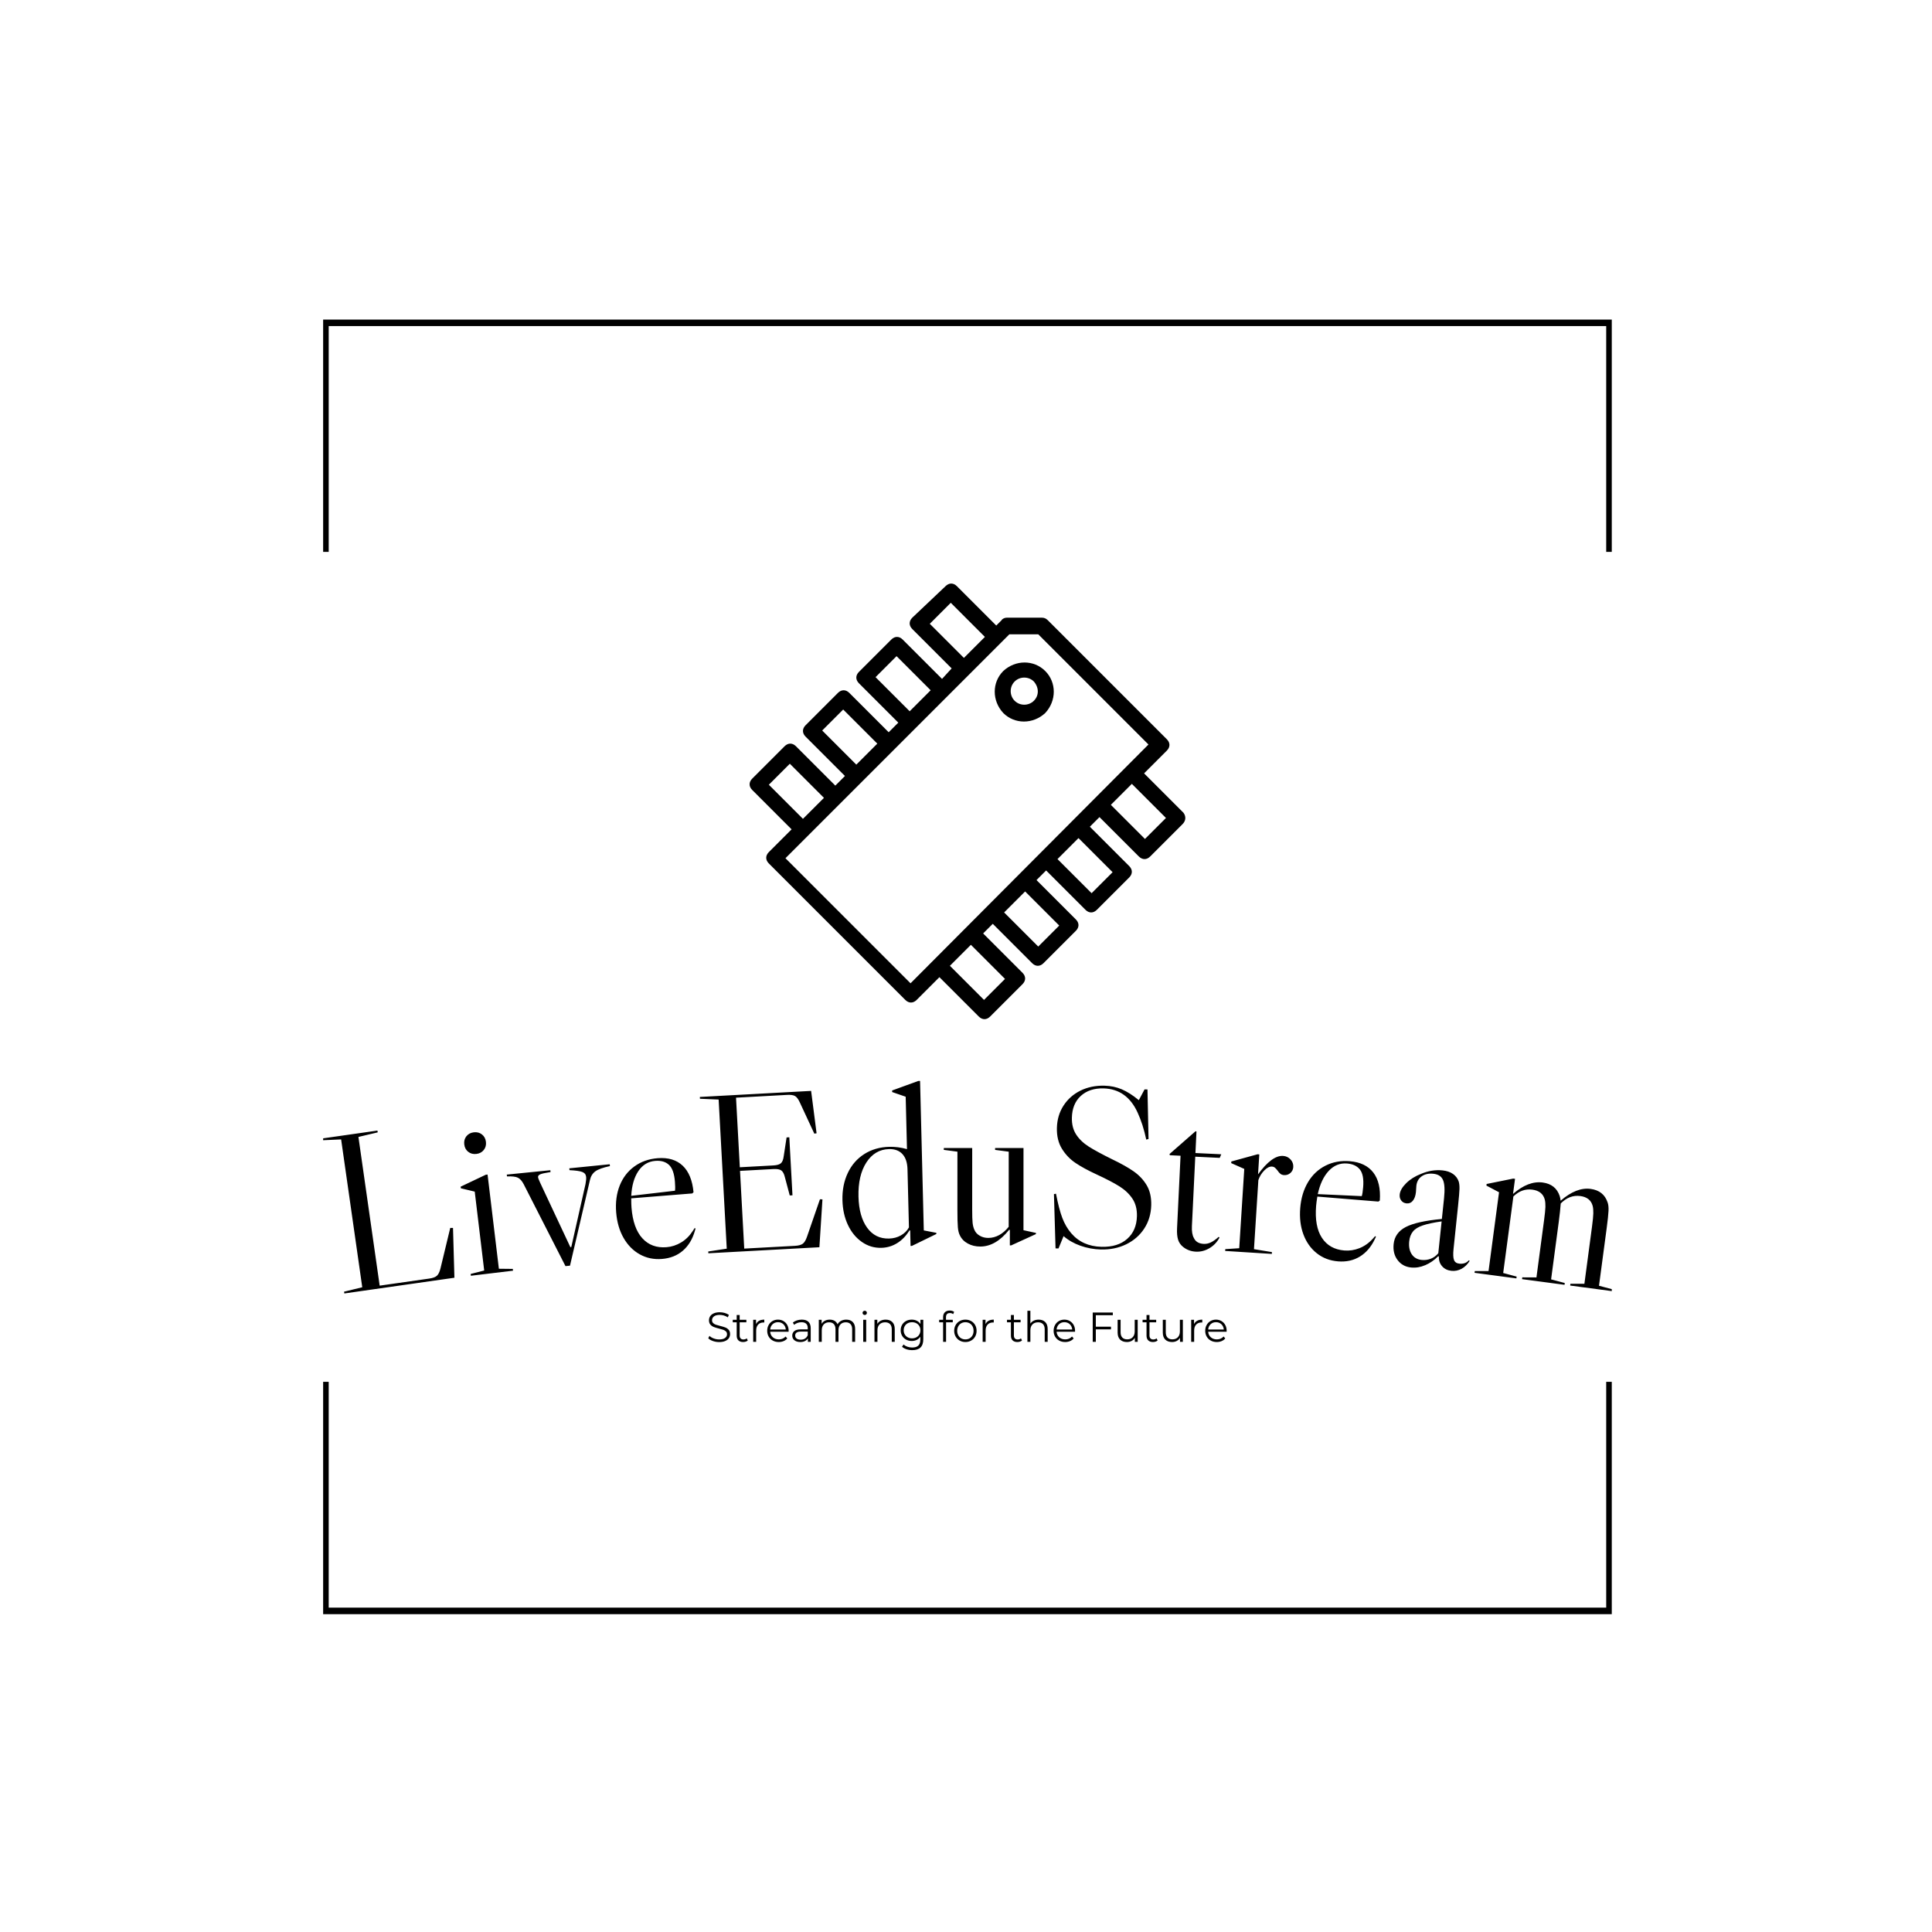 <svg xmlns="http://www.w3.org/2000/svg" version="1.1" xmlns:xlink="http://www.w3.org/1999/xlink" xmlns:svgjs="http://svgjs.dev/svgjs" width="1500" height="1500" viewBox="0 0 1500 1500"><rect width="1500" height="1500" fill="#ffffff"></rect><g transform="matrix(0.667,0,0,0.667,250.884,244.41)"><svg viewBox="0 0 244 247" data-background-color="#f2dbc2" preserveAspectRatio="xMidYMid meet" height="1518" width="1500" xmlns="http://www.w3.org/2000/svg" xmlns:xlink="http://www.w3.org/1999/xlink"><g id="tight-bounds" transform="matrix(1,0,0,1,-0.216,-0.1)"><svg viewBox="0 0 244.431 247.2" height="247.2" width="244.431"><g><svg></svg></g><g><svg viewBox="0 0 244.431 247.2" height="247.2" width="244.431"><g transform="matrix(1,0,0,1,0,51.003)"><svg viewBox="0 0 244.431 145.194" height="145.194" width="244.431"><g><svg viewBox="0 0 244.431 145.194" height="145.194" width="244.431"><g transform="matrix(1,0,0,1,0,94.203)"><svg viewBox="0 0 244.431 50.991" height="50.991" width="244.431"><g id="textblocktransform"><svg viewBox="0 0 244.431 50.991" height="50.991" width="244.431" id="textblock"><g><svg viewBox="0 0 244.431 40.255" height="40.255" width="244.431"><g transform="matrix(1,0,0,1,0,0)"><svg width="244.431" viewBox="-1.37 -35.868 278.523 45.869" height="40.255" data-palette-color="#473829"><path d="M2.719-23.245l4.559 31.905-3.924 0.955 0.055 0.386 23.759-3.394-0.303-10.746-0.597-0.005-2.113 8.757c-0.189 0.754-0.444 1.276-0.766 1.564-0.315 0.294-0.862 0.497-1.641 0.608v0l-10.711 1.53-4.585-32.094 4.162-0.988-0.056-0.386-11.928 1.704 0.055 0.386zM29.293-22.165c-0.082-0.682 0.069-1.267 0.454-1.757 0.391-0.49 0.924-0.776 1.599-0.857v0c0.682-0.082 1.267 0.069 1.757 0.454 0.496 0.384 0.785 0.916 0.866 1.599v0c0.082 0.682-0.073 1.268-0.464 1.757-0.384 0.489-0.918 0.775-1.599 0.857v0c-0.675 0.081-1.261-0.07-1.756-0.454-0.489-0.384-0.775-0.918-0.857-1.599zM36.764 4.666l-2.441-20.334-0.397 0.047-5.412 2.574 0.042 0.347 2.997 0.718 2.043 17.028-2.922 0.743 0.047 0.388 9.094-1.092-0.046-0.387zM52.112 4.001l4.3-18.452c0.178-0.835 0.572-1.474 1.184-1.917 0.613-0.437 1.657-0.809 3.134-1.119v0l-0.04-0.398-8.726 0.876 0.04 0.398c1.319 0.062 2.237 0.191 2.752 0.387 0.508 0.19 0.789 0.547 0.841 1.071v0c0.036 0.358-0.01 0.872-0.136 1.541v0l-3.069 13.595-0.199 0.02-6.507-13.87c-0.291-0.627-0.446-1.037-0.465-1.23v0c-0.026-0.259 0.125-0.461 0.452-0.608 0.333-0.154 1.08-0.319 2.241-0.496v0l-0.04-0.398-9.402 0.943 0.04 0.398c1.107-0.051 1.894 0.041 2.359 0.276 0.472 0.234 0.892 0.708 1.258 1.421v0l9.008 17.659zM78.61-3.49l0.392-0.613 0.207 0.073-0.156 0.555c-0.513 1.78-1.372 3.193-2.579 4.24-1.213 1.047-2.714 1.642-4.502 1.786v0c-1.761 0.141-3.359-0.188-4.794-0.99-1.442-0.8-2.61-1.984-3.506-3.551-0.895-1.567-1.427-3.407-1.597-5.52v0c-0.17-2.12 0.083-4.043 0.761-5.769 0.685-1.72 1.738-3.096 3.16-4.126 1.422-1.037 3.093-1.633 5.013-1.787v0c2.279-0.183 4.085 0.354 5.416 1.612 1.324 1.251 2.106 3.162 2.347 5.73v0l-0.27 0.263-13.178 1.058c0.002 0.856 0.022 1.526 0.061 2.011v0c0.238 2.964 1.02 5.168 2.347 6.614 1.327 1.452 3.064 2.092 5.21 1.919v0c1.11-0.089 2.156-0.427 3.139-1.015 0.989-0.588 1.832-1.418 2.529-2.49zM70.514-18.611c-1.528 0.123-2.747 0.859-3.655 2.21-0.902 1.35-1.411 3.126-1.528 5.329v0l9.442-1.099c0.062-0.4 0.056-1.055-0.017-1.965v0c-0.141-1.754-0.572-2.964-1.295-3.628-0.722-0.664-1.705-0.947-2.947-0.847zM106.055-10.327l0.542 0.02-0.66 10.331-23.964 1.305-0.022-0.389 3.993-0.608-1.752-32.183-4.035-0.171-0.021-0.389 24.014-1.307 1.18 9.149-0.487 0.077-3.108-6.691c-0.334-0.736-0.68-1.208-1.039-1.416-0.352-0.215-0.921-0.3-1.706-0.258v0l-11.044 0.602 0.818 15.017 7.229-0.393c0.785-0.043 1.334-0.203 1.646-0.48 0.312-0.277 0.514-0.796 0.607-1.556v0l0.612-4.009 0.59-0.032 0.681 12.522-0.589 0.032-1.044-3.919c-0.174-0.738-0.431-1.228-0.772-1.471-0.341-0.249-0.904-0.351-1.689-0.308v0l-7.229 0.393 0.913 16.775 10.954-0.596c0.779-0.042 1.341-0.197 1.687-0.462 0.346-0.259 0.647-0.756 0.9-1.491v0zM119.3 0.151c1.24-0.031 2.382-0.369 3.425-1.016 1.044-0.646 1.928-1.565 2.653-2.756v0l0.151 0.036 0.082 3.329 0.29-0.007 5.278-2.572-0.006-0.25-2.704-0.523-0.803-32.26-0.399 0.01-5.631 2.05 0.008 0.34 2.916 1.008 0.281 11.307c-1.283-0.362-2.561-0.526-3.833-0.495v0c-2.019 0.05-3.81 0.568-5.373 1.554-1.562 0.993-2.752 2.356-3.569 4.09-0.824 1.734-1.208 3.695-1.155 5.88v0c0.05 1.993 0.444 3.77 1.183 5.333 0.739 1.569 1.743 2.794 3.013 3.676 1.262 0.882 2.66 1.304 4.193 1.266zM120.96-1.851c-1.986 0.049-3.563-0.735-4.73-2.353-1.167-1.625-1.786-3.857-1.857-6.696v0c-0.075-3.032 0.49-5.487 1.698-7.364 1.214-1.877 2.847-2.842 4.899-2.893v0c1.24-0.031 2.206 0.332 2.898 1.088 0.686 0.75 1.046 1.841 1.082 3.274v0l0.312 12.536c-0.402 0.73-0.984 1.308-1.748 1.734-0.756 0.426-1.608 0.65-2.554 0.674zM149.98-3.655l2.689 0.59 0 0.25-5.34 2.439-0.29 0 0.001-3.33-0.15-0.04c-1.927 2.413-4.001 3.619-6.222 3.618v0c-1.013 0-1.91-0.214-2.689-0.641-0.787-0.42-1.36-1.007-1.72-1.761v0c-0.227-0.427-0.373-1.007-0.439-1.74-0.066-0.733-0.099-2.013-0.099-3.84v0l0.004-12.49-2.94-0.391 0-0.4 6.13 0.002-0.004 13.28c0 1.307 0.029 2.26 0.089 2.86 0.066 0.607 0.2 1.12 0.4 1.54v0c0.227 0.527 0.61 0.944 1.149 1.251 0.54 0.314 1.15 0.47 1.83 0.47v0c0.82 0 1.603-0.203 2.35-0.609 0.753-0.413 1.44-1.01 2.061-1.789v0l0.005-16.21-2.94-0.391 0-0.4 6.13 0.002zM166.698 0.51c2.019 0.049 3.849-0.33 5.489-1.137 1.633-0.807 2.925-1.943 3.874-3.406 0.949-1.464 1.447-3.142 1.493-5.035v0c0.041-1.699-0.29-3.138-0.995-4.316-0.705-1.171-1.644-2.164-2.818-2.98-1.167-0.815-2.72-1.687-4.658-2.614v0c-2.161-1.066-3.83-1.971-5.005-2.713-1.175-0.749-2.084-1.621-2.727-2.617-0.649-0.996-0.956-2.211-0.921-3.644v0c0.049-1.993 0.69-3.554 1.924-4.684 1.241-1.13 2.872-1.67 4.891-1.621v0c3.366 0.082 5.824 1.826 7.375 5.231v0c0.773 1.679 1.392 3.618 1.859 5.817v0l0.493-0.128-0.229-10.689-0.63-0.015-1.237 2.321c-1.314-1.079-2.542-1.859-3.684-2.341-1.148-0.488-2.392-0.749-3.732-0.781v0c-1.926-0.047-3.659 0.311-5.198 1.073-1.532 0.763-2.749 1.844-3.65 3.242-0.901 1.398-1.373 2.997-1.417 4.797v0c-0.043 1.759 0.321 3.262 1.09 4.508 0.77 1.246 1.749 2.267 2.936 3.063 1.188 0.796 2.672 1.606 4.452 2.429v0c2.163 1 3.839 1.874 5.028 2.623 1.189 0.749 2.124 1.639 2.806 2.67 0.675 1.023 0.995 2.272 0.959 3.744v0c-0.051 2.086-0.754 3.726-2.111 4.92-1.35 1.194-3.197 1.763-5.543 1.705v0c-2.746-0.067-4.929-1.054-6.55-2.96v0c-0.791-0.933-1.424-2.025-1.901-3.278-0.476-1.252-0.931-2.994-1.363-5.224v0l-0.442 0.089 0.345 11.712 0.639 0.015 1.096-2.664c0.992 0.871 2.199 1.561 3.62 2.069 1.428 0.508 2.908 0.781 4.442 0.819zM187.119-25.013l-5.623 4.926 0.078 0.254 2.307 0.111-0.754 15.652c-0.049 1.012 0.025 1.833 0.222 2.463 0.197 0.63 0.562 1.155 1.095 1.575v0c0.791 0.625 1.709 0.963 2.755 1.013v0c1.006 0.048 1.972-0.199 2.899-0.741 0.927-0.543 1.658-1.308 2.193-2.297v0l-0.183-0.159c-0.621 0.557-1.181 0.954-1.679 1.19-0.506 0.243-1.018 0.351-1.538 0.327v0c-1.072-0.052-1.786-0.48-2.14-1.285v0c-0.333-0.57-0.472-1.428-0.417-2.573v0l0.721-14.962 5.284 0.254 0.327-0.775-5.573-0.268 0.224-4.645zM206.006-19.685c0.652 0.041 1.193 0.3 1.624 0.774 0.424 0.468 0.617 1.011 0.578 1.63v0c-0.033 0.519-0.241 0.947-0.623 1.283-0.382 0.336-0.833 0.488-1.351 0.456v0c-0.326-0.021-0.591-0.111-0.795-0.271-0.204-0.16-0.409-0.393-0.617-0.701v0c-0.21-0.274-0.4-0.483-0.571-0.627-0.171-0.144-0.387-0.225-0.646-0.242v0c-0.526-0.033-1.074 0.242-1.646 0.827-0.578 0.584-1.007 1.279-1.285 2.083v0l-0.948 14.91 3.877 0.637-0.024 0.389-10.07-0.64 0.025-0.389 3.009-0.2 1.088-17.115-2.816-1.251 0.022-0.35 5.65-1.554 0.389 0.025-0.273 4.301c2.005-2.752 3.806-4.077 5.403-3.975zM225.38-1.821l0.486-0.542 0.192 0.106-0.244 0.522c-0.793 1.674-1.869 2.931-3.228 3.769-1.366 0.838-2.943 1.184-4.73 1.038v0c-1.761-0.144-3.285-0.727-4.573-1.749-1.294-1.022-2.257-2.379-2.887-4.069-0.631-1.69-0.86-3.592-0.687-5.705v0c0.173-2.12 0.734-3.977 1.68-5.572 0.953-1.588 2.214-2.775 3.783-3.563 1.57-0.795 3.315-1.113 5.235-0.956v0c2.279 0.187 3.974 1.008 5.086 2.463 1.106 1.448 1.57 3.46 1.393 6.034v0l-0.309 0.215-13.176-1.078c-0.136 0.845-0.224 1.51-0.263 1.995v0c-0.243 2.963 0.174 5.265 1.251 6.905 1.076 1.647 2.687 2.558 4.833 2.733v0c1.11 0.091 2.197-0.074 3.261-0.495 1.071-0.421 2.037-1.104 2.897-2.051zM219.825-18.048c-1.528-0.125-2.849 0.406-3.963 1.592-1.107 1.187-1.896 2.858-2.367 5.014v0l9.496 0.436c0.125-0.384 0.225-1.032 0.3-1.942v0c0.144-1.754-0.088-3.017-0.694-3.789-0.606-0.772-1.53-1.209-2.772-1.311zM233.624 4.395c-1.233-0.129-2.203-0.666-2.909-1.611-0.706-0.939-0.988-2.091-0.845-3.456v0c0.17-1.624 1.042-2.847 2.616-3.668 1.581-0.82 4.178-1.4 7.793-1.739v0l0.464-4.436c0.197-1.883 0.121-3.211-0.227-3.985-0.341-0.78-1.032-1.224-2.073-1.333v0c-1.008-0.105-1.848 0.078-2.521 0.551-0.673 0.473-1.057 1.163-1.151 2.071v0l-0.088 1.318c-0.085 0.816-0.308 1.442-0.669 1.881-0.354 0.439-0.807 0.63-1.357 0.572v0c-0.491-0.051-0.872-0.255-1.142-0.612-0.278-0.357-0.389-0.795-0.336-1.312v0c0.082-0.782 0.552-1.598 1.412-2.447 0.859-0.842 1.924-1.508 3.195-1.998v0c1.544-0.663 3.095-0.913 4.654-0.75v0c0.908 0.095 1.662 0.355 2.261 0.779 0.592 0.424 1.001 0.976 1.224 1.656v0c0.121 0.442 0.173 0.973 0.155 1.595-0.018 0.621-0.119 1.807-0.301 3.558v0l-0.974 9.309c-0.122 1.167-0.09 1.981 0.097 2.443 0.18 0.461 0.561 0.722 1.144 0.784v0c0.875 0.092 1.557-0.149 2.047-0.721v0l0.188 0.12c-0.476 0.768-1.062 1.34-1.758 1.716-0.696 0.37-1.418 0.515-2.167 0.437v0c-0.842-0.088-1.512-0.413-2.01-0.974-0.504-0.562-0.742-1.267-0.714-2.116v0l-0.144-0.065c-0.848 0.863-1.787 1.509-2.816 1.938-1.024 0.436-2.04 0.601-3.048 0.495zM235.906 2.764c0.683 0.071 1.342-0.014 1.977-0.256 0.629-0.249 1.17-0.645 1.622-1.188v0l0.719-6.872c-1.735 0.248-3.086 0.535-4.052 0.863-0.972 0.321-1.681 0.756-2.127 1.306-0.452 0.543-0.724 1.251-0.816 2.127v0c-0.119 1.134 0.062 2.064 0.543 2.791 0.481 0.721 1.192 1.13 2.134 1.229zM274.19 8.335l2.962 0.788-0.051 0.387-9.13-1.216 0.052-0.387 3.015 0.008 1.649-12.38c0.168-1.262 0.26-2.205 0.276-2.828 0.016-0.623-0.031-1.158-0.139-1.603v0c-0.327-1.227-1.218-1.938-2.672-2.131v0c-1.553-0.207-2.959 0.329-4.219 1.607v0c-0.081 1.112-0.225 2.445-0.432 3.998v0l-1.649 12.38 2.952 0.787-0.052 0.386-9.169-1.221 0.052-0.387 3.055 0.014 1.649-12.381c0.168-1.262 0.263-2.205 0.286-2.827 0.016-0.623-0.031-1.158-0.14-1.602v0c-0.327-1.227-1.221-1.938-2.682-2.133v0c-1.52-0.202-2.883 0.288-4.09 1.473v0l-2.2 16.514 2.902 0.78-0.051 0.387-9.03-1.203 0.051-0.387 2.966 0.002 2.265-17-2.724-1.442 0.046-0.347 5.744-1.162 0.387 0.051-0.435 3.262c2.199-1.92 4.333-2.742 6.402-2.467v0c1.877 0.25 3.099 1.22 3.668 2.91v0c0.09 0.281 0.16 0.62 0.207 1.016v0c2.273-1.97 4.428-2.82 6.464-2.548v0c1.877 0.25 3.099 1.22 3.667 2.909v0c0.168 0.453 0.235 1.064 0.2 1.833-0.035 0.769-0.169 2.029-0.402 3.78v0z" opacity="1" transform="matrix(1,0,0,1,0,0)" fill="#000000" class="wordmark-text-0" data-fill-palette-color="primary" id="text-0"></path></svg></g></svg></g><g transform="matrix(1,0,0,1,73.122,43.489)"><svg viewBox="0 0 98.188 7.502" height="7.502" width="98.188"><g transform="matrix(1,0,0,1,0,0)"><svg width="98.188" viewBox="2.35 -37.35 619.04 47.3" height="7.502" data-palette-color="#473829"><path d="M15.35 0.3Q11.45 0.3 7.88-0.95 4.3-2.2 2.35-4.25L2.35-4.25 3.8-7.1Q5.7-5.2 8.85-4.03 12-2.85 15.35-2.85L15.35-2.85Q20.05-2.85 22.4-4.58 24.75-6.3 24.75-9.05L24.75-9.05Q24.75-11.15 23.48-12.4 22.2-13.65 20.35-14.33 18.5-15 15.2-15.8L15.2-15.8Q11.25-16.8 8.9-17.73 6.55-18.65 4.88-20.55 3.2-22.45 3.2-25.7L3.2-25.7Q3.2-28.35 4.6-30.53 6-32.7 8.9-34 11.8-35.3 16.1-35.3L16.1-35.3Q19.1-35.3 21.98-34.48 24.85-33.65 26.95-32.2L26.95-32.2 25.7-29.25Q23.5-30.7 21-31.43 18.5-32.15 16.1-32.15L16.1-32.15Q11.5-32.15 9.18-30.38 6.85-28.6 6.85-25.8L6.85-25.8Q6.85-23.7 8.13-22.43 9.4-21.15 11.33-20.48 13.25-19.8 16.5-19L16.5-19Q20.35-18.05 22.73-17.13 25.1-16.2 26.75-14.33 28.4-12.45 28.4-9.25L28.4-9.25Q28.4-6.6 26.98-4.42 25.55-2.25 22.6-0.98 19.65 0.3 15.35 0.3L15.35 0.3ZM48.3-4.15L49.55-1.6Q48.55-0.7 47.07-0.23 45.6 0.25 44 0.25L44 0.25Q40.3 0.25 38.3-1.75 36.3-3.75 36.3-7.4L36.3-7.4 36.3-23.3 31.6-23.3 31.6-26.3 36.3-26.3 36.3-32.05 39.85-32.05 39.85-26.3 47.85-26.3 47.85-23.3 39.85-23.3 39.85-7.6Q39.85-5.25 41.02-4.03 42.2-2.8 44.4-2.8L44.4-2.8Q45.5-2.8 46.52-3.15 47.55-3.5 48.3-4.15L48.3-4.15ZM59.4-21.15Q60.65-23.8 63.12-25.15 65.59-26.5 69.25-26.5L69.25-26.5 69.25-23.05 68.4-23.1Q64.25-23.1 61.9-20.55 59.55-18 59.55-13.4L59.55-13.4 59.55 0 56 0 56-26.3 59.4-26.3 59.4-21.15ZM98.34-13.15L98.29-12.05 76.29-12.05Q76.59-7.95 79.44-5.43 82.29-2.9 86.64-2.9L86.64-2.9Q89.09-2.9 91.14-3.78 93.19-4.65 94.69-6.35L94.69-6.35 96.69-4.05Q94.94-1.95 92.32-0.85 89.69 0.25 86.54 0.25L86.54 0.25Q82.49 0.25 79.37-1.48 76.24-3.2 74.49-6.25 72.74-9.3 72.74-13.15L72.74-13.15Q72.74-17 74.42-20.05 76.09-23.1 79.02-24.8 81.94-26.5 85.59-26.5L85.59-26.5Q89.24-26.5 92.14-24.8 95.04-23.1 96.69-20.08 98.34-17.05 98.34-13.15L98.34-13.15ZM85.59-23.45Q81.79-23.45 79.22-21.03 76.64-18.6 76.29-14.7L76.29-14.7 94.94-14.7Q94.59-18.6 92.02-21.03 89.44-23.45 85.59-23.45L85.59-23.45ZM114.04-26.5Q119.19-26.5 121.94-23.93 124.69-21.35 124.69-16.3L124.69-16.3 124.69 0 121.29 0 121.29-4.1Q120.09-2.05 117.77-0.9 115.44 0.25 112.24 0.25L112.24 0.25Q107.84 0.25 105.24-1.85 102.64-3.95 102.64-7.4L102.64-7.4Q102.64-10.75 105.06-12.8 107.49-14.85 112.79-14.85L112.79-14.85 121.14-14.85 121.14-16.45Q121.14-19.85 119.24-21.63 117.34-23.4 113.69-23.4L113.69-23.4Q111.19-23.4 108.89-22.58 106.59-21.75 104.94-20.3L104.94-20.3 103.34-22.95Q105.34-24.65 108.14-25.58 110.94-26.5 114.04-26.5L114.04-26.5ZM112.79-2.55Q115.79-2.55 117.94-3.93 120.09-5.3 121.14-7.9L121.14-7.9 121.14-12.2 112.89-12.2Q106.14-12.2 106.14-7.5L106.14-7.5Q106.14-5.2 107.89-3.88 109.64-2.55 112.79-2.55L112.79-2.55ZM167.14-26.5Q172.09-26.5 174.91-23.65 177.74-20.8 177.74-15.25L177.74-15.25 177.74 0 174.19 0 174.19-14.9Q174.19-19 172.21-21.15 170.24-23.3 166.64-23.3L166.64-23.3Q162.54-23.3 160.19-20.78 157.84-18.25 157.84-13.8L157.84-13.8 157.84 0 154.29 0 154.29-14.9Q154.29-19 152.31-21.15 150.34-23.3 146.69-23.3L146.69-23.3Q142.64-23.3 140.26-20.78 137.89-18.25 137.89-13.8L137.89-13.8 137.89 0 134.34 0 134.34-26.3 137.74-26.3 137.74-21.5Q139.14-23.9 141.64-25.2 144.14-26.5 147.39-26.5L147.39-26.5Q150.69-26.5 153.11-25.1 155.54-23.7 156.74-20.95L156.74-20.95Q158.19-23.55 160.91-25.03 163.64-26.5 167.14-26.5L167.14-26.5ZM187.38 0L187.38-26.3 190.94-26.3 190.94 0 187.38 0ZM189.19-32.05Q188.09-32.05 187.34-32.8 186.59-33.55 186.59-34.6L186.59-34.6Q186.59-35.6 187.34-36.35 188.09-37.1 189.19-37.1L189.19-37.1Q190.28-37.1 191.03-36.38 191.78-35.65 191.78-34.65L191.78-34.65Q191.78-33.55 191.03-32.8 190.28-32.05 189.19-32.05L189.19-32.05ZM214.23-26.5Q219.18-26.5 222.11-23.63 225.03-20.75 225.03-15.25L225.03-15.25 225.03 0 221.48 0 221.48-14.9Q221.48-19 219.43-21.15 217.38-23.3 213.58-23.3L213.58-23.3Q209.33-23.3 206.86-20.78 204.38-18.25 204.38-13.8L204.38-13.8 204.38 0 200.83 0 200.83-26.3 204.23-26.3 204.23-21.45Q205.68-23.85 208.26-25.18 210.83-26.5 214.23-26.5L214.23-26.5ZM255.73-26.3L259.13-26.3 259.13-3.2Q259.13 3.5 255.85 6.73 252.58 9.95 245.98 9.95L245.98 9.95Q242.33 9.95 239.05 8.88 235.78 7.8 233.73 5.9L233.73 5.9 235.53 3.2Q237.43 4.9 240.15 5.85 242.88 6.8 245.88 6.8L245.88 6.8Q250.88 6.8 253.23 4.48 255.58 2.15 255.58-2.75L255.58-2.75 255.58-6.1Q253.93-3.6 251.25-2.3 248.58-1 245.33-1L245.33-1Q241.63-1 238.6-2.63 235.58-4.25 233.85-7.18 232.13-10.1 232.13-13.8L232.13-13.8Q232.13-17.5 233.85-20.4 235.58-23.3 238.58-24.9 241.58-26.5 245.33-26.5L245.33-26.5Q248.68-26.5 251.38-25.15 254.08-23.8 255.73-21.25L255.73-21.25 255.73-26.3ZM245.68-4.15Q248.53-4.15 250.83-5.38 253.13-6.6 254.4-8.8 255.68-11 255.68-13.8L255.68-13.8Q255.68-16.6 254.4-18.78 253.13-20.95 250.85-22.18 248.58-23.4 245.68-23.4L245.68-23.4Q242.83-23.4 240.55-22.2 238.28-21 237-18.8 235.73-16.6 235.73-13.8L235.73-13.8Q235.73-11 237-8.8 238.28-6.6 240.55-5.38 242.83-4.15 245.68-4.15L245.68-4.15ZM290.88-34.35Q288.58-34.35 287.4-33.1 286.23-31.85 286.23-29.4L286.23-29.4 286.23-26.3 294.33-26.3 294.33-23.3 286.33-23.3 286.33 0 282.78 0 282.78-23.3 278.08-23.3 278.08-26.3 282.78-26.3 282.78-29.55Q282.78-33.15 284.85-35.25 286.93-37.35 290.73-37.35L290.73-37.35Q292.23-37.35 293.63-36.93 295.03-36.5 295.98-35.7L295.98-35.7 294.78-33.05Q293.23-34.35 290.88-34.35L290.88-34.35ZM309.42 0.25Q305.62 0.25 302.57-1.48 299.52-3.2 297.77-6.25 296.02-9.3 296.02-13.15L296.02-13.15Q296.02-17 297.77-20.05 299.52-23.1 302.57-24.8 305.62-26.5 309.42-26.5L309.42-26.5Q313.22-26.5 316.27-24.8 319.32-23.1 321.05-20.05 322.77-17 322.77-13.15L322.77-13.15Q322.77-9.3 321.05-6.25 319.32-3.2 316.27-1.48 313.22 0.25 309.42 0.25L309.42 0.25ZM309.42-2.9Q312.22-2.9 314.45-4.17 316.67-5.45 317.92-7.8 319.17-10.15 319.17-13.15L319.17-13.15Q319.17-16.15 317.92-18.5 316.67-20.85 314.45-22.13 312.22-23.4 309.42-23.4L309.42-23.4Q306.62-23.4 304.4-22.13 302.17-20.85 300.9-18.5 299.62-16.15 299.62-13.15L299.62-13.15Q299.62-10.15 300.9-7.8 302.17-5.45 304.4-4.17 306.62-2.9 309.42-2.9L309.42-2.9ZM333.42-21.15Q334.67-23.8 337.15-25.15 339.62-26.5 343.27-26.5L343.27-26.5 343.27-23.05 342.42-23.1Q338.27-23.1 335.92-20.55 333.57-18 333.57-13.4L333.57-13.4 333.57 0 330.02 0 330.02-26.3 333.42-26.3 333.42-21.15ZM375.77-4.15L377.02-1.6Q376.02-0.7 374.54-0.23 373.07 0.25 371.47 0.25L371.47 0.25Q367.77 0.25 365.77-1.75 363.77-3.75 363.77-7.4L363.77-7.4 363.77-23.3 359.07-23.3 359.07-26.3 363.77-26.3 363.77-32.05 367.32-32.05 367.32-26.3 375.32-26.3 375.32-23.3 367.32-23.3 367.32-7.6Q367.32-5.25 368.49-4.03 369.67-2.8 371.87-2.8L371.87-2.8Q372.97-2.8 373.99-3.15 375.02-3.5 375.77-4.15L375.77-4.15ZM396.86-26.5Q401.81-26.5 404.74-23.63 407.66-20.75 407.66-15.25L407.66-15.25 407.66 0 404.11 0 404.11-14.9Q404.11-19 402.06-21.15 400.01-23.3 396.21-23.3L396.21-23.3Q391.96-23.3 389.49-20.78 387.01-18.25 387.01-13.8L387.01-13.8 387.01 0 383.46 0 383.46-37.1 387.01-37.1 387.01-21.7Q388.46-24 391.01-25.25 393.56-26.5 396.86-26.5L396.86-26.5ZM440.36-13.15L440.31-12.05 418.31-12.05Q418.61-7.95 421.46-5.43 424.31-2.9 428.66-2.9L428.66-2.9Q431.11-2.9 433.16-3.78 435.21-4.65 436.71-6.35L436.71-6.35 438.71-4.05Q436.96-1.95 434.34-0.85 431.71 0.25 428.56 0.25L428.56 0.25Q424.51 0.25 421.39-1.48 418.26-3.2 416.51-6.25 414.76-9.3 414.76-13.15L414.76-13.15Q414.76-17 416.44-20.05 418.11-23.1 421.04-24.8 423.96-26.5 427.61-26.5L427.61-26.5Q431.26-26.5 434.16-24.8 437.06-23.1 438.71-20.08 440.36-17.05 440.36-13.15L440.36-13.15ZM427.61-23.45Q423.81-23.45 421.24-21.03 418.66-18.6 418.31-14.7L418.31-14.7 436.96-14.7Q436.61-18.6 434.04-21.03 431.46-23.45 427.61-23.45L427.61-23.45ZM485.46-31.8L465.16-31.8 465.16-18.05 483.26-18.05 483.26-14.85 465.16-14.85 465.16 0 461.46 0 461.46-35 485.46-35 485.46-31.8ZM511.6-26.3L515.15-26.3 515.15 0 511.75 0 511.75-4.8Q510.35-2.4 507.9-1.07 505.45 0.25 502.3 0.25L502.3 0.25Q497.15 0.25 494.18-2.63 491.2-5.5 491.2-11.05L491.2-11.05 491.2-26.3 494.75-26.3 494.75-11.4Q494.75-7.25 496.8-5.1 498.85-2.95 502.65-2.95L502.65-2.95Q506.8-2.95 509.2-5.48 511.6-8 511.6-12.5L511.6-12.5 511.6-26.3ZM537.7-4.15L538.95-1.6Q537.95-0.7 536.48-0.23 535 0.25 533.4 0.25L533.4 0.25Q529.7 0.25 527.7-1.75 525.7-3.75 525.7-7.4L525.7-7.4 525.7-23.3 521-23.3 521-26.3 525.7-26.3 525.7-32.05 529.25-32.05 529.25-26.3 537.25-26.3 537.25-23.3 529.25-23.3 529.25-7.6Q529.25-5.25 530.43-4.03 531.6-2.8 533.8-2.8L533.8-2.8Q534.9-2.8 535.93-3.15 536.95-3.5 537.7-4.15L537.7-4.15ZM565.55-26.3L569.1-26.3 569.1 0 565.7 0 565.7-4.8Q564.3-2.4 561.85-1.07 559.4 0.25 556.25 0.25L556.25 0.25Q551.1 0.25 548.12-2.63 545.15-5.5 545.15-11.05L545.15-11.05 545.15-26.3 548.7-26.3 548.7-11.4Q548.7-7.25 550.75-5.1 552.8-2.95 556.6-2.95L556.6-2.95Q560.75-2.95 563.15-5.48 565.55-8 565.55-12.5L565.55-12.5 565.55-26.3ZM582.44-21.15Q583.69-23.8 586.17-25.15 588.64-26.5 592.29-26.5L592.29-26.5 592.29-23.05 591.44-23.1Q587.29-23.1 584.94-20.55 582.59-18 582.59-13.4L582.59-13.4 582.59 0 579.04 0 579.04-26.3 582.44-26.3 582.44-21.15ZM621.39-13.15L621.34-12.05 599.34-12.05Q599.64-7.95 602.49-5.43 605.34-2.9 609.69-2.9L609.69-2.9Q612.14-2.9 614.19-3.78 616.24-4.65 617.74-6.35L617.74-6.35 619.74-4.05Q617.99-1.95 615.37-0.85 612.74 0.25 609.59 0.25L609.59 0.25Q605.54 0.25 602.42-1.48 599.29-3.2 597.54-6.25 595.79-9.3 595.79-13.15L595.79-13.15Q595.79-17 597.47-20.05 599.14-23.1 602.07-24.8 604.99-26.5 608.64-26.5L608.64-26.5Q612.29-26.5 615.19-24.8 618.09-23.1 619.74-20.08 621.39-17.05 621.39-13.15L621.39-13.15ZM608.64-23.45Q604.84-23.45 602.27-21.03 599.69-18.6 599.34-14.7L599.34-14.7 617.99-14.7Q617.64-18.6 615.07-21.03 612.49-23.45 608.64-23.45L608.64-23.45Z" opacity="1" transform="matrix(1,0,0,1,0,0)" fill="#000000" class="slogan-text-1" data-fill-palette-color="secondary" id="text-1"></path></svg></g></svg></g></svg></g></svg></g><g transform="matrix(1,0,0,1,80.953,0)"><svg viewBox="0 0 82.526 82.503" height="82.503" width="82.526"><g><svg xmlns="http://www.w3.org/2000/svg" xmlns:xlink="http://www.w3.org/1999/xlink" version="1.1" x="0" y="0" viewBox="25.1 25.1 49.814 49.8" style="enable-background:new 0 0 100 100;" xml:space="preserve" height="82.503" width="82.526" class="icon-icon-0" data-fill-palette-color="accent" id="icon-0"><path d="M74.7 51.3l-4.5-4.5 2.6-2.6c0.4-0.4 0.4-0.9 0-1.3L59.2 29.3C59 29.1 58.8 29 58.5 29h-4c-0.2 0-0.5 0.1-0.6 0.3l-0.6 0.6-4.5-4.5c-0.4-0.4-0.9-0.4-1.3 0L43.7 29c-0.4 0.4-0.4 0.9 0 1.3l4.5 4.5L47.1 36l-4.5-4.5c-0.4-0.4-0.9-0.4-1.3 0l-3.7 3.7c-0.4 0.4-0.4 0.9 0 1.3l4.5 4.5L41 42.1l-4.5-4.5c-0.4-0.4-0.9-0.4-1.3 0l-3.7 3.7c-0.4 0.4-0.4 0.9 0 1.3l4.5 4.5-1.1 1.1-4.5-4.5c-0.4-0.4-0.9-0.4-1.3 0l-3.7 3.7c-0.4 0.4-0.4 0.9 0 1.3l4.5 4.5-2.6 2.6c-0.4 0.4-0.4 0.9 0 1.3l15.6 15.6c0.4 0.4 0.9 0.4 1.3 0l2.6-2.6 4.5 4.5c0.4 0.4 0.9 0.4 1.3 0l3.7-3.7c0.4-0.4 0.4-0.9 0-1.3l-4.5-4.5 1.1-1.1 4.5 4.5c0.4 0.4 0.9 0.4 1.3 0l3.7-3.7c0.4-0.4 0.4-0.9 0-1.3L57.9 59l1.1-1.1 4.5 4.5c0.4 0.4 0.9 0.4 1.3 0l3.7-3.7c0.4-0.4 0.4-0.9 0-1.3L64 52.9l1.1-1.1 4.5 4.5c0.4 0.4 0.9 0.4 1.3 0l3.7-3.7C75 52.2 75 51.7 74.7 51.3zM45.7 29.7l2.4-2.4 3.9 3.9-2.4 2.4L45.7 29.7zM39.5 35.8l2.4-2.4 3.9 3.9-2.4 2.4L39.5 35.8zM33.4 41.9l2.4-2.4 3.9 3.9-2.4 2.4L33.4 41.9zM27.3 48.1l2.4-2.4 3.9 3.9-2.4 2.4L27.3 48.1zM54.3 70.3l-2.4 2.4-3.9-3.9 2.4-2.4L54.3 70.3zM60.5 64.2l-2.4 2.4-3.9-3.9 2.4-2.4L60.5 64.2zM66.6 58.1l-2.4 2.4-3.9-3.9 2.4-2.4L66.6 58.1zM43.5 70.8L29.2 56.5l25.6-25.6h3.3l12.6 12.6L43.5 70.8zM70.3 54.3l-3.9-3.9 2.4-2.4 3.9 3.9L70.3 54.3zM58.9 35.1c-1.3-1.3-3.4-1.3-4.8 0-1.3 1.3-1.3 3.4 0 4.8 1.3 1.3 3.4 1.3 4.8 0C60.2 38.5 60.2 36.4 58.9 35.1zM57.6 38.5c-0.6 0.6-1.6 0.6-2.2 0-0.6-0.6-0.6-1.6 0-2.2 0.6-0.6 1.6-0.6 2.2 0C58.2 37 58.2 37.9 57.6 38.5z" fill="#000000" data-fill-palette-color="accent"></path></svg></g></svg></g><g></g></svg></g></svg></g><path d="M0 45.003L0 1 244.431 1 244.431 45.003 243.196 45.003 243.196 2.235 1.235 2.235 1.235 45.003 0 45.003M0 202.197L0 246.2 244.431 246.2 244.431 202.197 243.196 202.197 243.196 244.965 1.235 244.965 1.235 202.197 0 202.197" fill="#000000" stroke="transparent" data-fill-palette-color="tertiary"></path></svg></g><defs></defs></svg><rect width="244.431" height="247.2" fill="none" stroke="none" visibility="hidden"></rect></g></svg></g></svg>